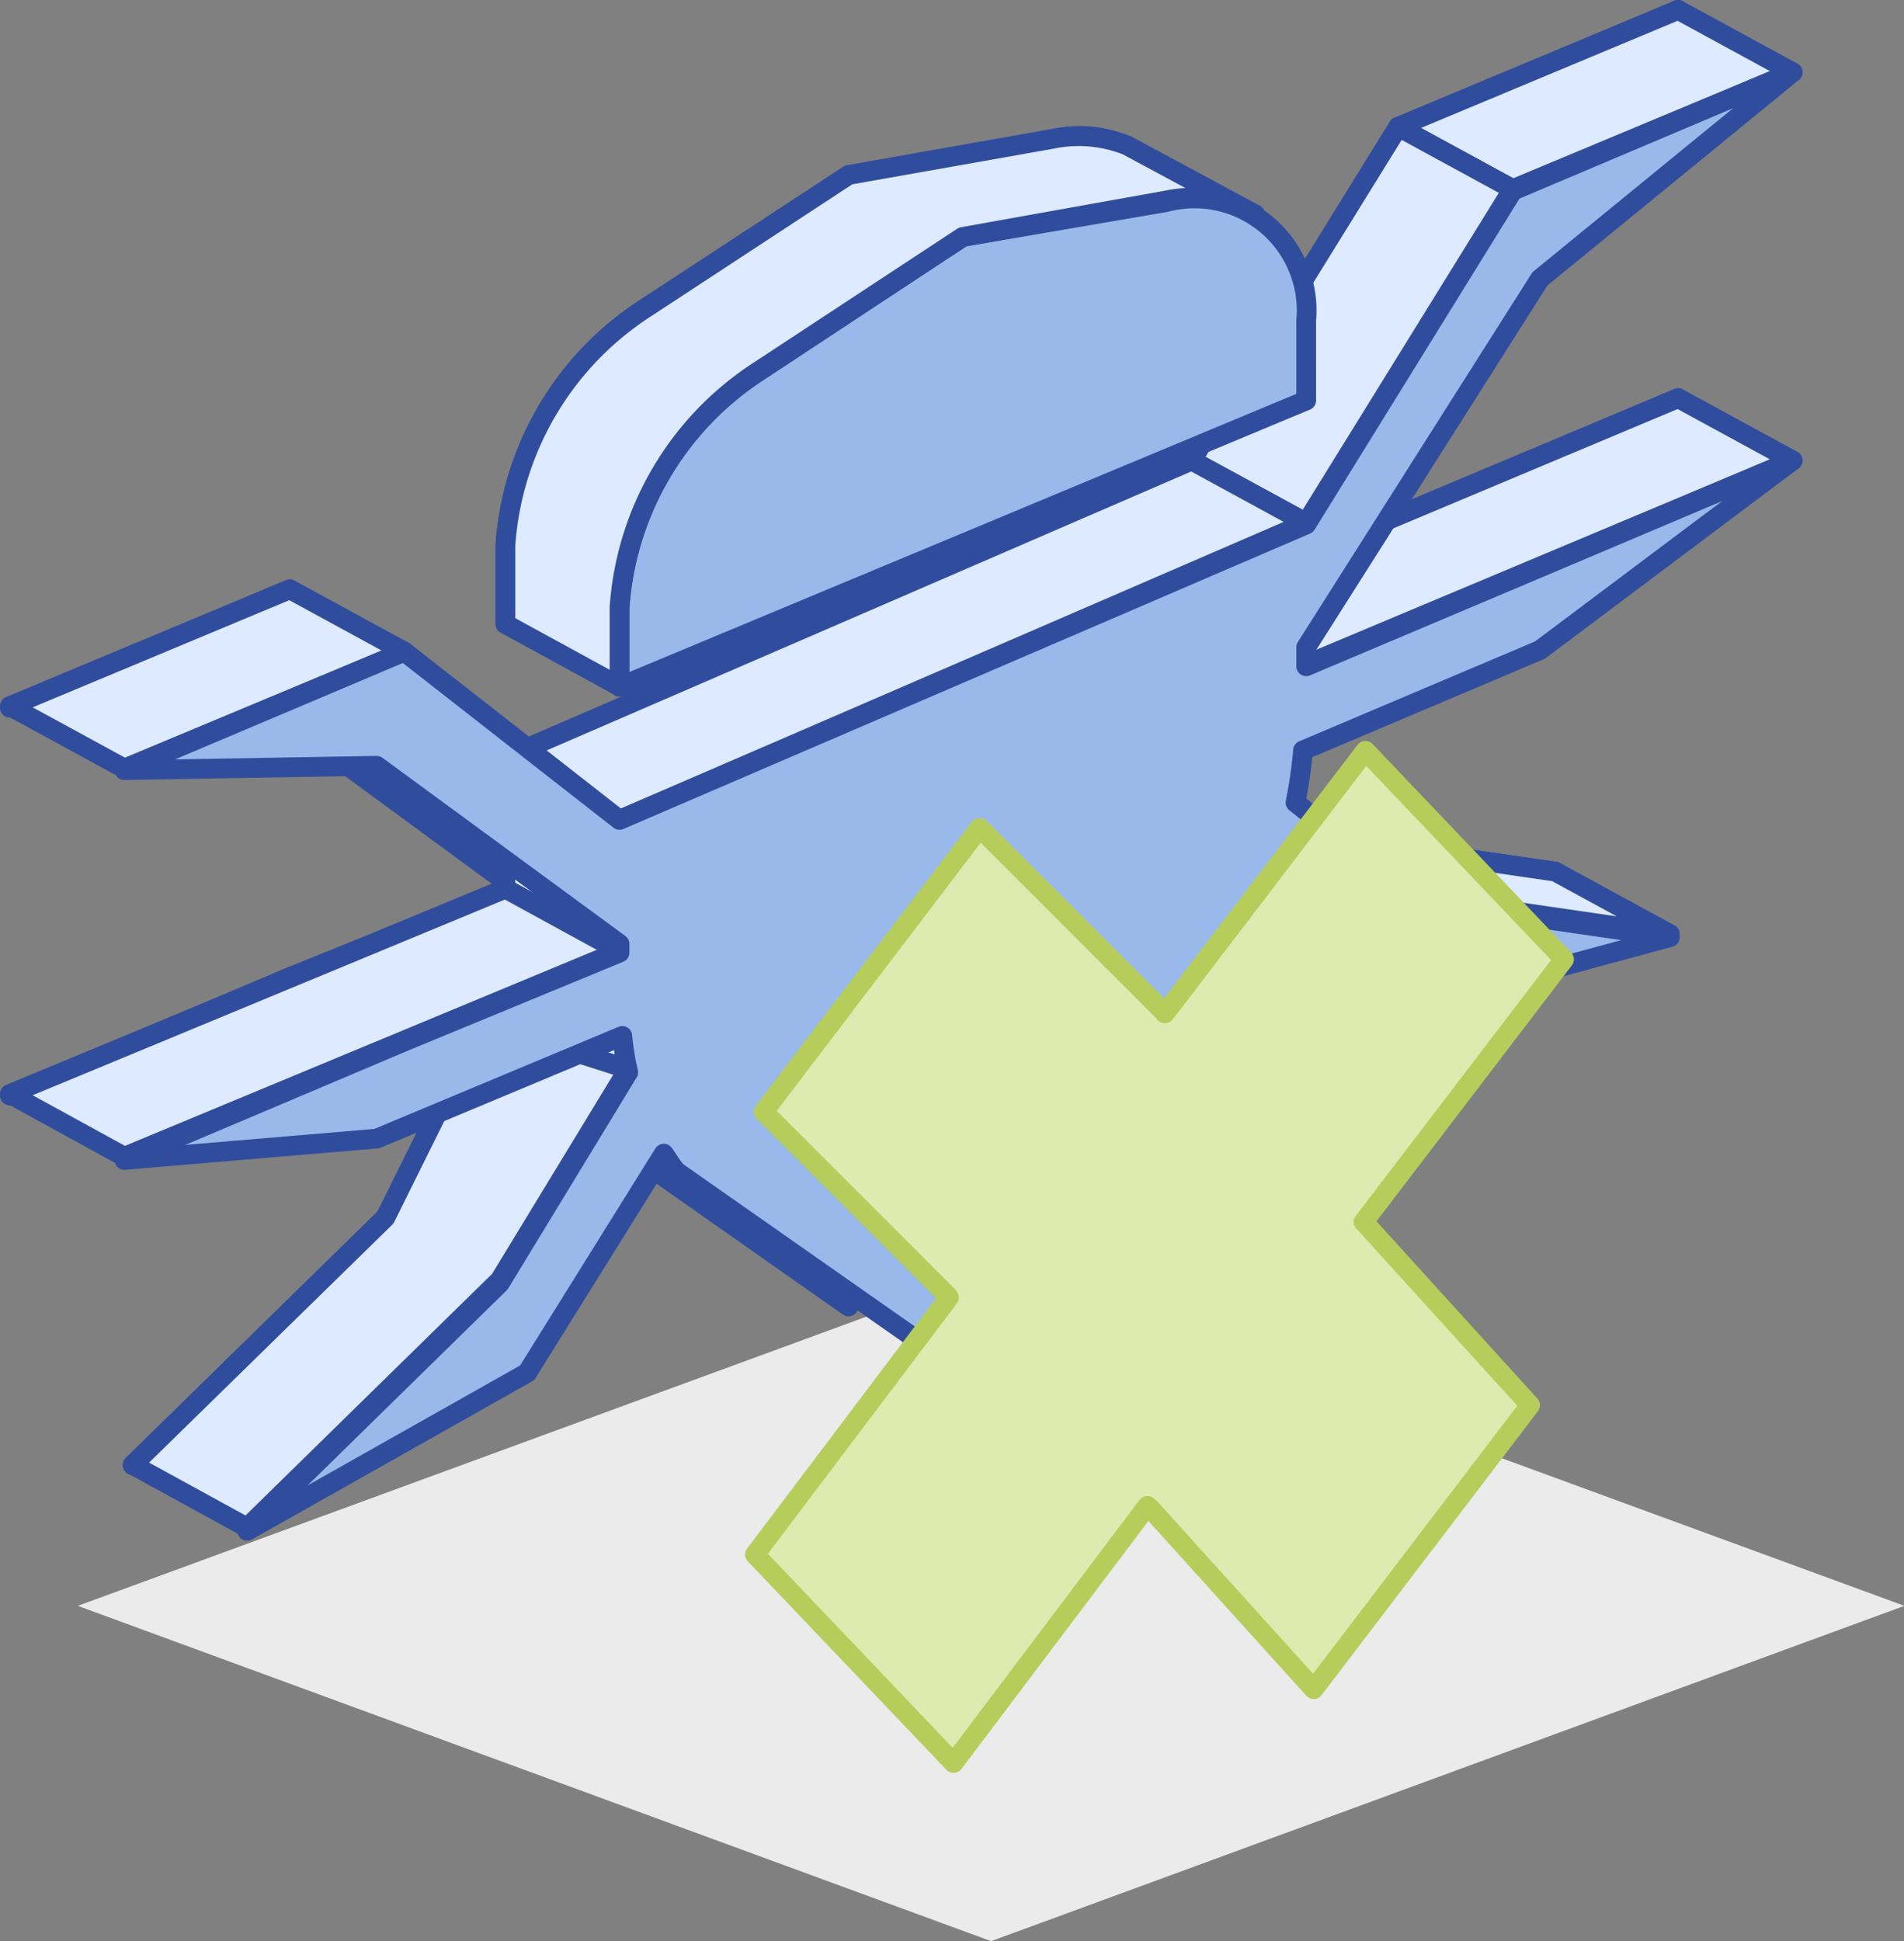 <svg xmlns="http://www.w3.org/2000/svg" viewBox="0 0 48.22 49.15"><rect x="0" y="0" width="48.22" height="49.15" fill="#808080" stroke="none"/><defs><style>.cls-1{fill:#ebebeb;}.cls-2{fill:#deeaff;}.cls-3,.cls-6{fill:none;stroke-linejoin:round;stroke-width:0.5px;}.cls-3{stroke:#304d9d;}.cls-4{fill:#98b9ea;}.cls-5{fill:#dfeab0;}.cls-6{stroke:#b6cd5b;}</style></defs><title>antivirus</title><g id="Layer_2" data-name="Layer 2"><g id="Layer_1-2" data-name="Layer 1"><polygon class="cls-1" points="25.1 49.15 1.97 40.66 25.1 32.18 48.23 40.66 25.1 49.15"/><path class="cls-2" d="M30.18,6.54a2.83,2.83,0,0,0-3.55-3l-5.14.91L16.35,7.8a7.79,7.79,0,0,0-3.55,6v2L30.18,8.53Z"/><path class="cls-3" d="M30.18,6.54a2.83,2.83,0,0,0-3.55-3l-5.14.91L16.35,7.8a7.79,7.79,0,0,0-3.55,6v2L30.18,8.53Z"/><path class="cls-2" d="M36.11,14.88l6.39-4.8L35.41,13l-5.23,2.22v-.48l5.93-9.29L42.5.25l-7.09,3-5.23,8.45L12.8,19.18,7.34,14.92l-7.09,3,6.4-.11,6.15,4.51v.22L7.34,24.74l-7.09,3,6.4-.54,6.21-2.59a6.79,6.79,0,0,0,.16.92L9.76,30.83l-6.4,6.26,7.1-4,3.46-5.56a3.65,3.65,0,0,0,.32.45l7.25,5.09,7.25-11.14c.09-.17.16-.34.24-.52l2.14.22,8.27.43L33,21.14l-3.07-2.49a11.7,11.7,0,0,0,.2-1.28Z"/><path class="cls-3" d="M36.11,14.88l6.39-4.8-7.09,3-5.23,2.21v-.48l5.93-9.29L42.5.25l-7.09,3-5.23,8.45L12.8,19.18,7.34,14.92l-7.09,3,6.4-.11,6.15,4.51v.22L7.34,24.74l-7.09,3,6.4-.54,6.21-2.59a6.79,6.79,0,0,0,.16.92L9.76,30.83,3.36,37.1l7.1-4,3.46-5.56a3.65,3.65,0,0,0,.32.45l7.25,5.09,7.25-11.14c.09-.17.16-.34.24-.52l2.14.22,8.27.43L33,21.14l-3.07-2.49a11.7,11.7,0,0,0,.2-1.28Z"/><polygon class="cls-2" points="10.24 16.5 7.34 14.92 0.25 17.88 3.15 19.46 10.24 16.5"/><polygon class="cls-3" points="10.24 16.5 7.34 14.92 0.25 17.88 3.15 19.46 10.24 16.5"/><polygon class="cls-2" points="15.69 24.08 12.8 22.5 0.25 27.7 3.15 29.29 15.69 24.08"/><polygon class="cls-3" points="15.69 24.08 12.8 22.5 0.25 27.7 3.15 29.29 15.69 24.08"/><polygon class="cls-2" points="15.91 27.07 12.21 25.89 9.76 30.83 3.36 37.09 6.26 38.68 12.66 32.41 15.91 27.07"/><polygon class="cls-3" points="15.91 27.07 12.21 25.89 9.76 30.83 3.36 37.09 6.26 38.68 12.66 32.41 15.91 27.07"/><polygon class="cls-2" points="45.4 1.83 42.5 0.25 35.41 3.21 38.31 4.79 45.4 1.83"/><polygon class="cls-3" points="45.4 1.83 42.5 0.25 35.41 3.21 38.31 4.79 45.4 1.83"/><polygon class="cls-2" points="38.31 4.79 35.41 3.21 30.18 11.66 33.08 13.24 38.31 4.79"/><polygon class="cls-3" points="38.31 4.79 35.41 3.21 30.18 11.66 33.08 13.24 38.31 4.79"/><polygon class="cls-2" points="15.69 20.76 12.8 19.18 30.18 11.66 33.08 13.24 15.69 20.76"/><polygon class="cls-3" points="15.69 20.76 12.8 19.18 30.18 11.66 33.08 13.24 15.69 20.76"/><polygon class="cls-2" points="45.4 11.66 42.5 10.08 30.18 15.25 33.08 16.83 45.4 11.66"/><polygon class="cls-3" points="45.4 11.66 42.5 10.08 30.18 15.25 33.08 16.83 45.4 11.66"/><polygon class="cls-2" points="42.29 23.65 39.39 22.07 32.99 21.14 35.89 22.72 42.29 23.65"/><polygon class="cls-3" points="42.29 23.65 39.39 22.07 32.99 21.14 35.89 22.72 42.29 23.65"/><path class="cls-4" d="M33.08,8.12a2.84,2.84,0,0,0-3.56-3L24.38,6,19.24,9.39a7.77,7.77,0,0,0-3.55,6v2l17.39-7.25Z"/><path class="cls-3" d="M33.08,8.12a2.84,2.84,0,0,0-3.56-3L24.38,6,19.24,9.39a7.77,7.77,0,0,0-3.55,6v2l17.39-7.25Z"/><path class="cls-2" d="M28.54,3.68a3.34,3.34,0,0,0-1.91-.16l-5.14.91L16.35,7.8a7.79,7.79,0,0,0-3.55,6v2l2.89,1.58v-2a7.77,7.77,0,0,1,3.55-6L24.38,6l5.14-.92a3.19,3.19,0,0,1,2.27.35Z"/><path class="cls-3" d="M28.54,3.68a3.34,3.34,0,0,0-1.91-.16l-5.14.91L16.35,7.8a7.79,7.79,0,0,0-3.55,6v2l2.89,1.58v-2a7.77,7.77,0,0,1,3.55-6L24.38,6l5.14-.92a3.19,3.19,0,0,1,2.27.35Z"/><path class="cls-4" d="M39,16.46l6.4-4.8-7.09,3-5.23,2.21v-.48L39,7.06l6.4-5.23-7.09,3-5.23,8.45L15.69,20.76,10.24,16.5l-7.09,3,6.39-.11,6.15,4.51v.22l-5.45,2.25-7.09,3,6.39-.54,6.22-2.6a6.79,6.79,0,0,0,.15.92l-3.25,5.34-6.4,6.27,7.09-4,3.46-5.55c.11.15.2.31.32.45l7.25,5.08,7.26-11.13c.09-.18.15-.35.23-.53l3.32,2.57,7.1-1.92-6.4-.93-3.08-2.48A12.09,12.09,0,0,0,33,19Z"/><path class="cls-3" d="M39,16.46l6.4-4.8-7.09,3-5.23,2.21v-.48L39,7.06l6.4-5.23-7.09,3-5.23,8.45L15.69,20.76,10.24,16.5l-7.09,3,6.39-.11,6.15,4.51v.22l-5.45,2.25-7.09,3,6.39-.54,6.22-2.6a6.79,6.79,0,0,0,.15.92l-3.25,5.34-6.4,6.27,7.09-4,3.46-5.55c.11.15.2.31.32.45l7.25,5.08,7.26-11.13c.09-.18.15-.35.23-.53l3.32,2.57,7.1-1.92-6.4-.93-3.08-2.48A12.09,12.09,0,0,0,33,19Z"/><polygon class="cls-5" points="29.61 25.52 29.5 25.66 29.43 25.58 24.81 20.96 19.34 28.15 23.96 32.77 24.03 32.85 23.93 32.99 19.12 39.36 24.15 44.64 28.96 38.26 29.06 38.13 29.14 38.2 33.27 42.77 38.75 35.58 34.61 31.02 34.53 30.94 34.64 30.8 39.61 24.29 34.58 19.01 29.61 25.52"/><polygon class="cls-6" points="29.61 25.52 29.5 25.66 29.43 25.58 24.81 20.96 19.34 28.15 23.96 32.77 24.03 32.85 23.93 32.99 19.12 39.36 24.15 44.64 28.96 38.26 29.06 38.13 29.14 38.2 33.27 42.77 38.75 35.58 34.61 31.02 34.53 30.94 34.64 30.8 39.61 24.29 34.58 19.01 29.61 25.52"/></g></g></svg>